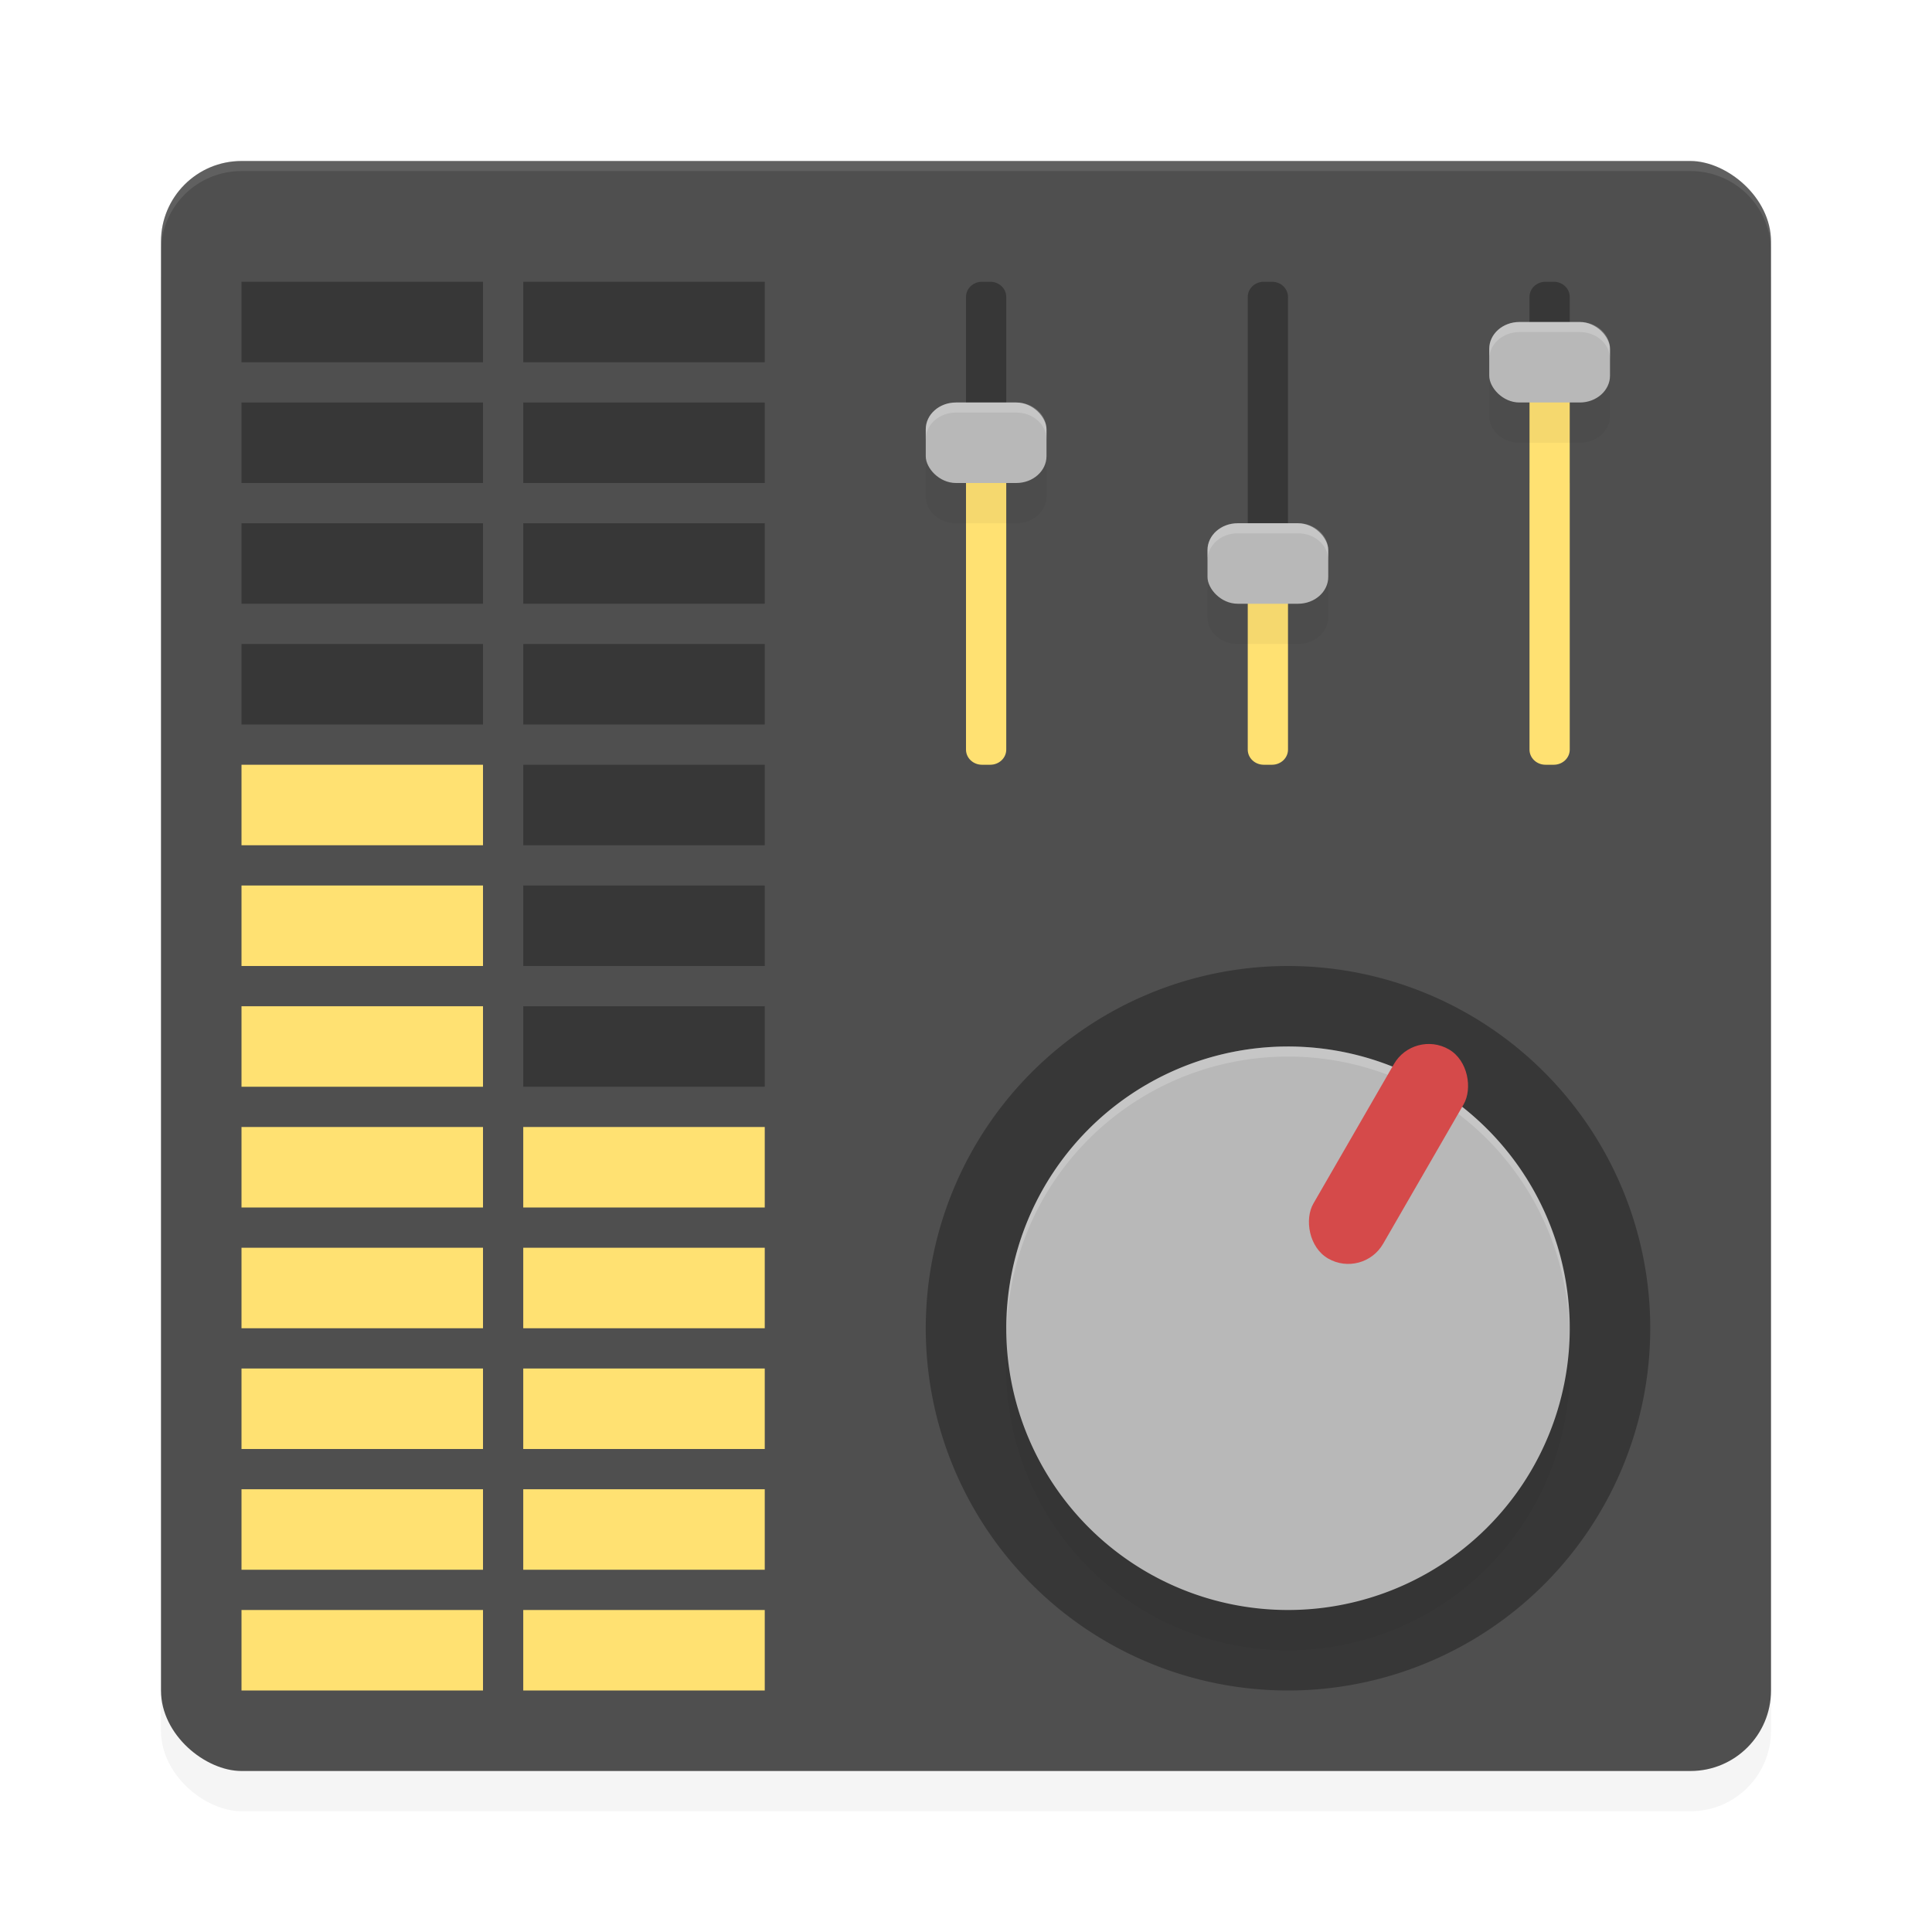 <?xml version="1.0" encoding="UTF-8" standalone="no"?>
<svg
   xmlns:dc="http://purl.org/dc/elements/1.1/"
   xmlns:cc="http://creativecommons.org/ns#"
   xmlns:rdf="http://www.w3.org/1999/02/22-rdf-syntax-ns#"
   xmlns:svg="http://www.w3.org/2000/svg"
   xmlns="http://www.w3.org/2000/svg"
   xmlns:sodipodi="http://sodipodi.sourceforge.net/DTD/sodipodi-0.dtd"
   xmlns:inkscape="http://www.inkscape.org/namespaces/inkscape"
   width="192"
   height="192"
   version="1"
   id="svg98"
   sodipodi:docname="apps_audio_bassbooster.svg"
   inkscape:version="0.92.3 (2405546, 2018-03-11)">
  <defs
     id="defs102">
    <filter
       inkscape:collect="always"
       style="color-interpolation-filters:sRGB"
       id="filter976"
       x="-0.048"
       width="1.096"
       y="-0.048"
       height="1.096">
      <feGaussianBlur
         inkscape:collect="always"
         stdDeviation="3.2"
         id="feGaussianBlur978" />
    </filter>
    <filter
       inkscape:collect="always"
       style="color-interpolation-filters:sRGB"
       id="filter992"
       x="-0.048"
       width="1.096"
       y="-0.048"
       height="1.096">
      <feGaussianBlur
         inkscape:collect="always"
         stdDeviation="1.12"
         id="feGaussianBlur994" />
    </filter>
    <filter
       inkscape:collect="always"
       style="color-interpolation-filters:sRGB"
       id="filter1009"
       x="-0.034"
       width="1.068"
       y="-0.082"
       height="1.165">
      <feGaussianBlur
         inkscape:collect="always"
         stdDeviation="0.96"
         id="feGaussianBlur1011" />
    </filter>
  </defs>
  <sodipodi:namedview
     pagecolor="#ffffff"
     bordercolor="#666666"
     borderopacity="1"
     objecttolerance="10"
     gridtolerance="10"
     guidetolerance="10"
     inkscape:pageopacity="0"
     inkscape:pageshadow="2"
     inkscape:window-width="1920"
     inkscape:window-height="1018"
     id="namedview100"
     showgrid="false"
     inkscape:zoom="1"
     inkscape:cx="96"
     inkscape:cy="96"
     inkscape:window-x="0"
     inkscape:window-y="32"
     inkscape:window-maximized="1"
     inkscape:current-layer="svg98" />
  <rect
     style="opacity:0.2;fill:#000000;stroke-width:4;filter:url(#filter976)"
     width="160"
     height="160"
     x="-180"
     y="-176"
     rx="8"
     ry="8"
     transform="matrix(0,-1,-1,0,0,0)"
     id="rect958" />
  <rect
     id="rect2"
     transform="matrix(0,-1,-1,0,0,0)"
     ry="8"
     rx="8"
     y="-176"
     x="-176"
     height="160"
     width="160"
     style="fill:#4f4f4f;stroke-width:4" />
  <path
     inkscape:connector-curvature="0"
     id="path28"
     d="M 128,56 V 74.493 C 128,75.328 127.29,76 126.408,76 h -0.816 C 124.71,76 124,75.328 124,74.493 V 56 Z"
     style="fill:#ffe172;stroke-width:4" />
  <path
     style="opacity:0.1;fill:#ffffff;stroke-width:4"
     d="M 24 16 C 19.568 16 16 19.568 16 24 L 16 25 C 16 20.568 19.568 17 24 17 L 168 17 C 172.432 17 176 20.568 176 25 L 176 24 C 176 19.568 172.432 16 168 16 L 24 16 z "
     id="path4" />
  <path
     inkscape:connector-curvature="0"
     id="path8"
     d="m 164,132 a 36,36 0 0 1 -36,36 36,36 0 0 1 -36,-36 36,36 0 0 1 36,-36 36,36 0 0 1 36,36 z"
     style="opacity:0.3;stroke-width:4" />
  <path
     inkscape:connector-curvature="0"
     id="path10"
     d="m 156,136 a 28,28 0 0 1 -28,28 28,28 0 0 1 -28,-28 28,28 0 0 1 28,-28 28,28 0 0 1 28,28 z"
     style="opacity:0.2;stroke-width:4;filter:url(#filter992)" />
  <path
     inkscape:connector-curvature="0"
     id="path12"
     d="M 152.249,146 A 28,28 30 0 1 114,156.249 28,28 30 0 1 103.751,118 28,28 30 0 1 142,107.751 28,28 30 0 1 152.249,146 Z"
     style="fill:#b8b8b8;stroke-width:4" />
  <path
     style="opacity:0.2;fill:#ffffff;stroke-width:4"
     d="M 128.66 104.008 A 28 28 0 0 0 126.68 104.031 A 28 28 0 0 0 103.75 118 A 28 28 0 0 0 100.047 132.086 A 28 28 0 0 1 103.75 119 A 28 28 0 0 1 126.68 105.031 A 28 28 0 0 1 142 108.75 A 28 28 0 0 1 155.953 131.996 A 28 28 0 0 0 142 107.75 A 28 28 0 0 0 128.66 104.008 z "
     id="path14" />
  <rect
     id="rect16"
     transform="rotate(30)"
     ry="4"
     rx="4"
     y="18.32"
     x="172.84"
     height="24"
     width="8"
     style="fill:#d54a4a;stroke-width:4" />
  <rect
     id="rect18"
     transform="scale(-1,1)"
     y="160"
     x="-48"
     height="8"
     width="24"
     style="fill:#ffe172;stroke-width:4" />
  <path
     inkscape:connector-curvature="0"
     id="path20"
     d="M 153.594,28 C 152.712,28 152,28.673 152,29.508 V 48 h 4 V 29.508 C 156,28.673 155.288,28 154.406,28 Z"
     style="opacity:0.3;stroke-width:4" />
  <path
     inkscape:connector-curvature="0"
     id="path22"
     d="M 156,36 V 74.493 C 156,75.328 155.29,76 154.408,76 h -0.816 C 152.71,76 152,75.328 152,74.493 V 36 Z"
     style="fill:#ffe172;stroke-width:4" />
  <path
     inkscape:connector-curvature="0"
     id="path36"
     d="M 100,48 V 74.493 C 100,75.328 99.29,76 98.408,76 H 97.592 C 96.71,76 96,75.328 96,74.493 V 48 Z"
     style="fill:#ffe172;stroke-width:4" />
  <path
     style="opacity:0.2;stroke-width:4;filter:url(#filter1009)"
     d="M 151 36 C 149.338 36 148 37.19 148 38.668 L 148 41.332 C 148 42.81 149.338 44 151 44 L 157 44 C 158.662 44 160 42.81 160 41.332 L 160 38.668 C 160 37.19 158.662 36 157 36 L 151 36 z M 95 44 C 93.338 44 92 45.19 92 46.668 L 92 49.332 C 92 50.81 93.338 52 95 52 L 101 52 C 102.662 52 104 50.81 104 49.332 L 104 46.668 C 104 45.19 102.662 44 101 44 L 95 44 z M 123 56 C 121.338 56 120 57.19 120 58.668 L 120 61.332 C 120 62.81 121.338 64 123 64 L 129 64 C 130.662 64 132 62.81 132 61.332 L 132 58.668 C 132 57.19 130.662 56 129 56 L 123 56 z "
     id="rect24" />
  <rect
     id="rect26"
     ry="2.668"
     rx="3"
     y="32"
     x="148"
     height="8"
     width="12"
     style="fill:#b8b8b8;stroke-width:4" />
  <path
     inkscape:connector-curvature="0"
     id="path30"
     d="M 125.594,28 C 124.712,28 124,28.673 124,29.508 V 56 h 4 V 29.508 C 128,28.673 127.288,28 126.406,28 Z"
     style="opacity:0.3;stroke-width:4" />
  <rect
     id="rect34"
     ry="2.668"
     rx="3"
     y="52"
     x="120"
     height="8"
     width="12"
     style="fill:#b8b8b8;stroke-width:4" />
  <path
     inkscape:connector-curvature="0"
     id="path38"
     d="M 97.594,28 C 96.712,28 96,28.673 96,29.508 V 48 h 4 V 29.508 C 100,28.673 99.288,28 98.406,28 Z"
     style="opacity:0.3;stroke-width:4" />
  <rect
     id="rect42"
     ry="2.668"
     rx="3"
     y="40"
     x="92"
     height="8"
     width="12"
     style="fill:#b8b8b8;stroke-width:4" />
  <path
     style="opacity:0.2;fill:#ffffff;stroke-width:4"
     d="M 151 32 C 149.338 32 148 33.187 148 34.664 L 148 35.664 C 148 34.187 149.338 33 151 33 L 157 33 C 158.662 33 160 34.187 160 35.664 L 160 34.664 C 160 33.187 158.662 32 157 32 L 151 32 z M 95 40 C 93.338 40 92 41.187 92 42.664 L 92 43.664 C 92 42.187 93.338 41 95 41 L 101 41 C 102.662 41 104 42.187 104 43.664 L 104 42.664 C 104 41.187 102.662 40 101 40 L 95 40 z M 123 52 C 121.338 52 120 53.187 120 54.664 L 120 55.664 C 120 54.187 121.338 53 123 53 L 129 53 C 130.662 53 132 54.187 132 55.664 L 132 54.664 C 132 53.187 130.662 52 129 52 L 123 52 z "
     id="path44" />
  <rect
     id="rect50"
     transform="scale(-1,1)"
     y="160"
     x="-76"
     height="8"
     width="24"
     style="fill:#ffe172;stroke-width:4" />
  <rect
     id="rect52"
     transform="scale(-1,1)"
     y="148"
     x="-48"
     height="8"
     width="24"
     style="fill:#ffe172;stroke-width:4" />
  <rect
     id="rect54"
     transform="scale(-1,1)"
     y="148"
     x="-76"
     height="8"
     width="24"
     style="fill:#ffe172;stroke-width:4" />
  <rect
     id="rect56"
     transform="scale(-1,1)"
     y="136"
     x="-48"
     height="8"
     width="24"
     style="fill:#ffe172;stroke-width:4" />
  <rect
     id="rect58"
     transform="scale(-1,1)"
     y="136"
     x="-76"
     height="8"
     width="24"
     style="fill:#ffe172;stroke-width:4" />
  <rect
     id="rect60"
     transform="scale(-1,1)"
     y="124"
     x="-48"
     height="8"
     width="24"
     style="fill:#ffe172;stroke-width:4" />
  <rect
     id="rect62"
     transform="scale(-1,1)"
     y="124"
     x="-76"
     height="8"
     width="24"
     style="fill:#ffe172;stroke-width:4" />
  <rect
     id="rect64"
     transform="scale(-1,1)"
     y="112"
     x="-48"
     height="8"
     width="24"
     style="fill:#ffe172;stroke-width:4" />
  <rect
     id="rect66"
     transform="scale(-1,1)"
     y="112"
     x="-76"
     height="8"
     width="24"
     style="fill:#ffe172;stroke-width:4" />
  <rect
     id="rect68"
     transform="scale(-1,1)"
     y="100"
     x="-48"
     height="8"
     width="24"
     style="fill:#ffe172;stroke-width:4" />
  <rect
     id="rect70"
     transform="scale(-1,1)"
     y="100"
     x="-76"
     height="8"
     width="24"
     style="opacity:0.3;stroke-width:4" />
  <rect
     id="rect72"
     transform="scale(-1,1)"
     y="88"
     x="-48"
     height="8"
     width="24"
     style="fill:#ffe172;stroke-width:4" />
  <rect
     id="rect74"
     transform="scale(-1,1)"
     y="88"
     x="-76"
     height="8"
     width="24"
     style="opacity:0.3;stroke-width:4" />
  <rect
     id="rect76"
     transform="scale(-1,1)"
     y="76"
     x="-48"
     height="8"
     width="24"
     style="fill:#ffe172;stroke-width:4" />
  <rect
     id="rect78"
     transform="scale(-1,1)"
     y="76"
     x="-76"
     height="8"
     width="24"
     style="opacity:0.3;stroke-width:4" />
  <rect
     id="rect80"
     transform="scale(-1,1)"
     y="64"
     x="-48"
     height="8"
     width="24"
     style="opacity:0.3;stroke-width:4" />
  <rect
     id="rect82"
     transform="scale(-1,1)"
     y="64"
     x="-76"
     height="8"
     width="24"
     style="opacity:0.3;stroke-width:4" />
  <rect
     id="rect84"
     transform="scale(-1,1)"
     y="52"
     x="-48"
     height="8"
     width="24"
     style="opacity:0.3;stroke-width:4" />
  <rect
     id="rect86"
     transform="scale(-1,1)"
     y="52"
     x="-76"
     height="8"
     width="24"
     style="opacity:0.3;stroke-width:4" />
  <rect
     id="rect88"
     transform="scale(-1,1)"
     y="40"
     x="-48"
     height="8"
     width="24"
     style="opacity:0.3;stroke-width:4" />
  <rect
     id="rect90"
     transform="scale(-1,1)"
     y="40"
     x="-76"
     height="8"
     width="24"
     style="opacity:0.3;stroke-width:4" />
  <rect
     id="rect92"
     transform="scale(-1,1)"
     y="28"
     x="-48"
     height="8"
     width="24"
     style="opacity:0.3;stroke-width:4" />
  <rect
     id="rect94"
     transform="scale(-1,1)"
     y="28"
     x="-76"
     height="8"
     width="24"
     style="opacity:0.3;stroke-width:4" />
</svg>
